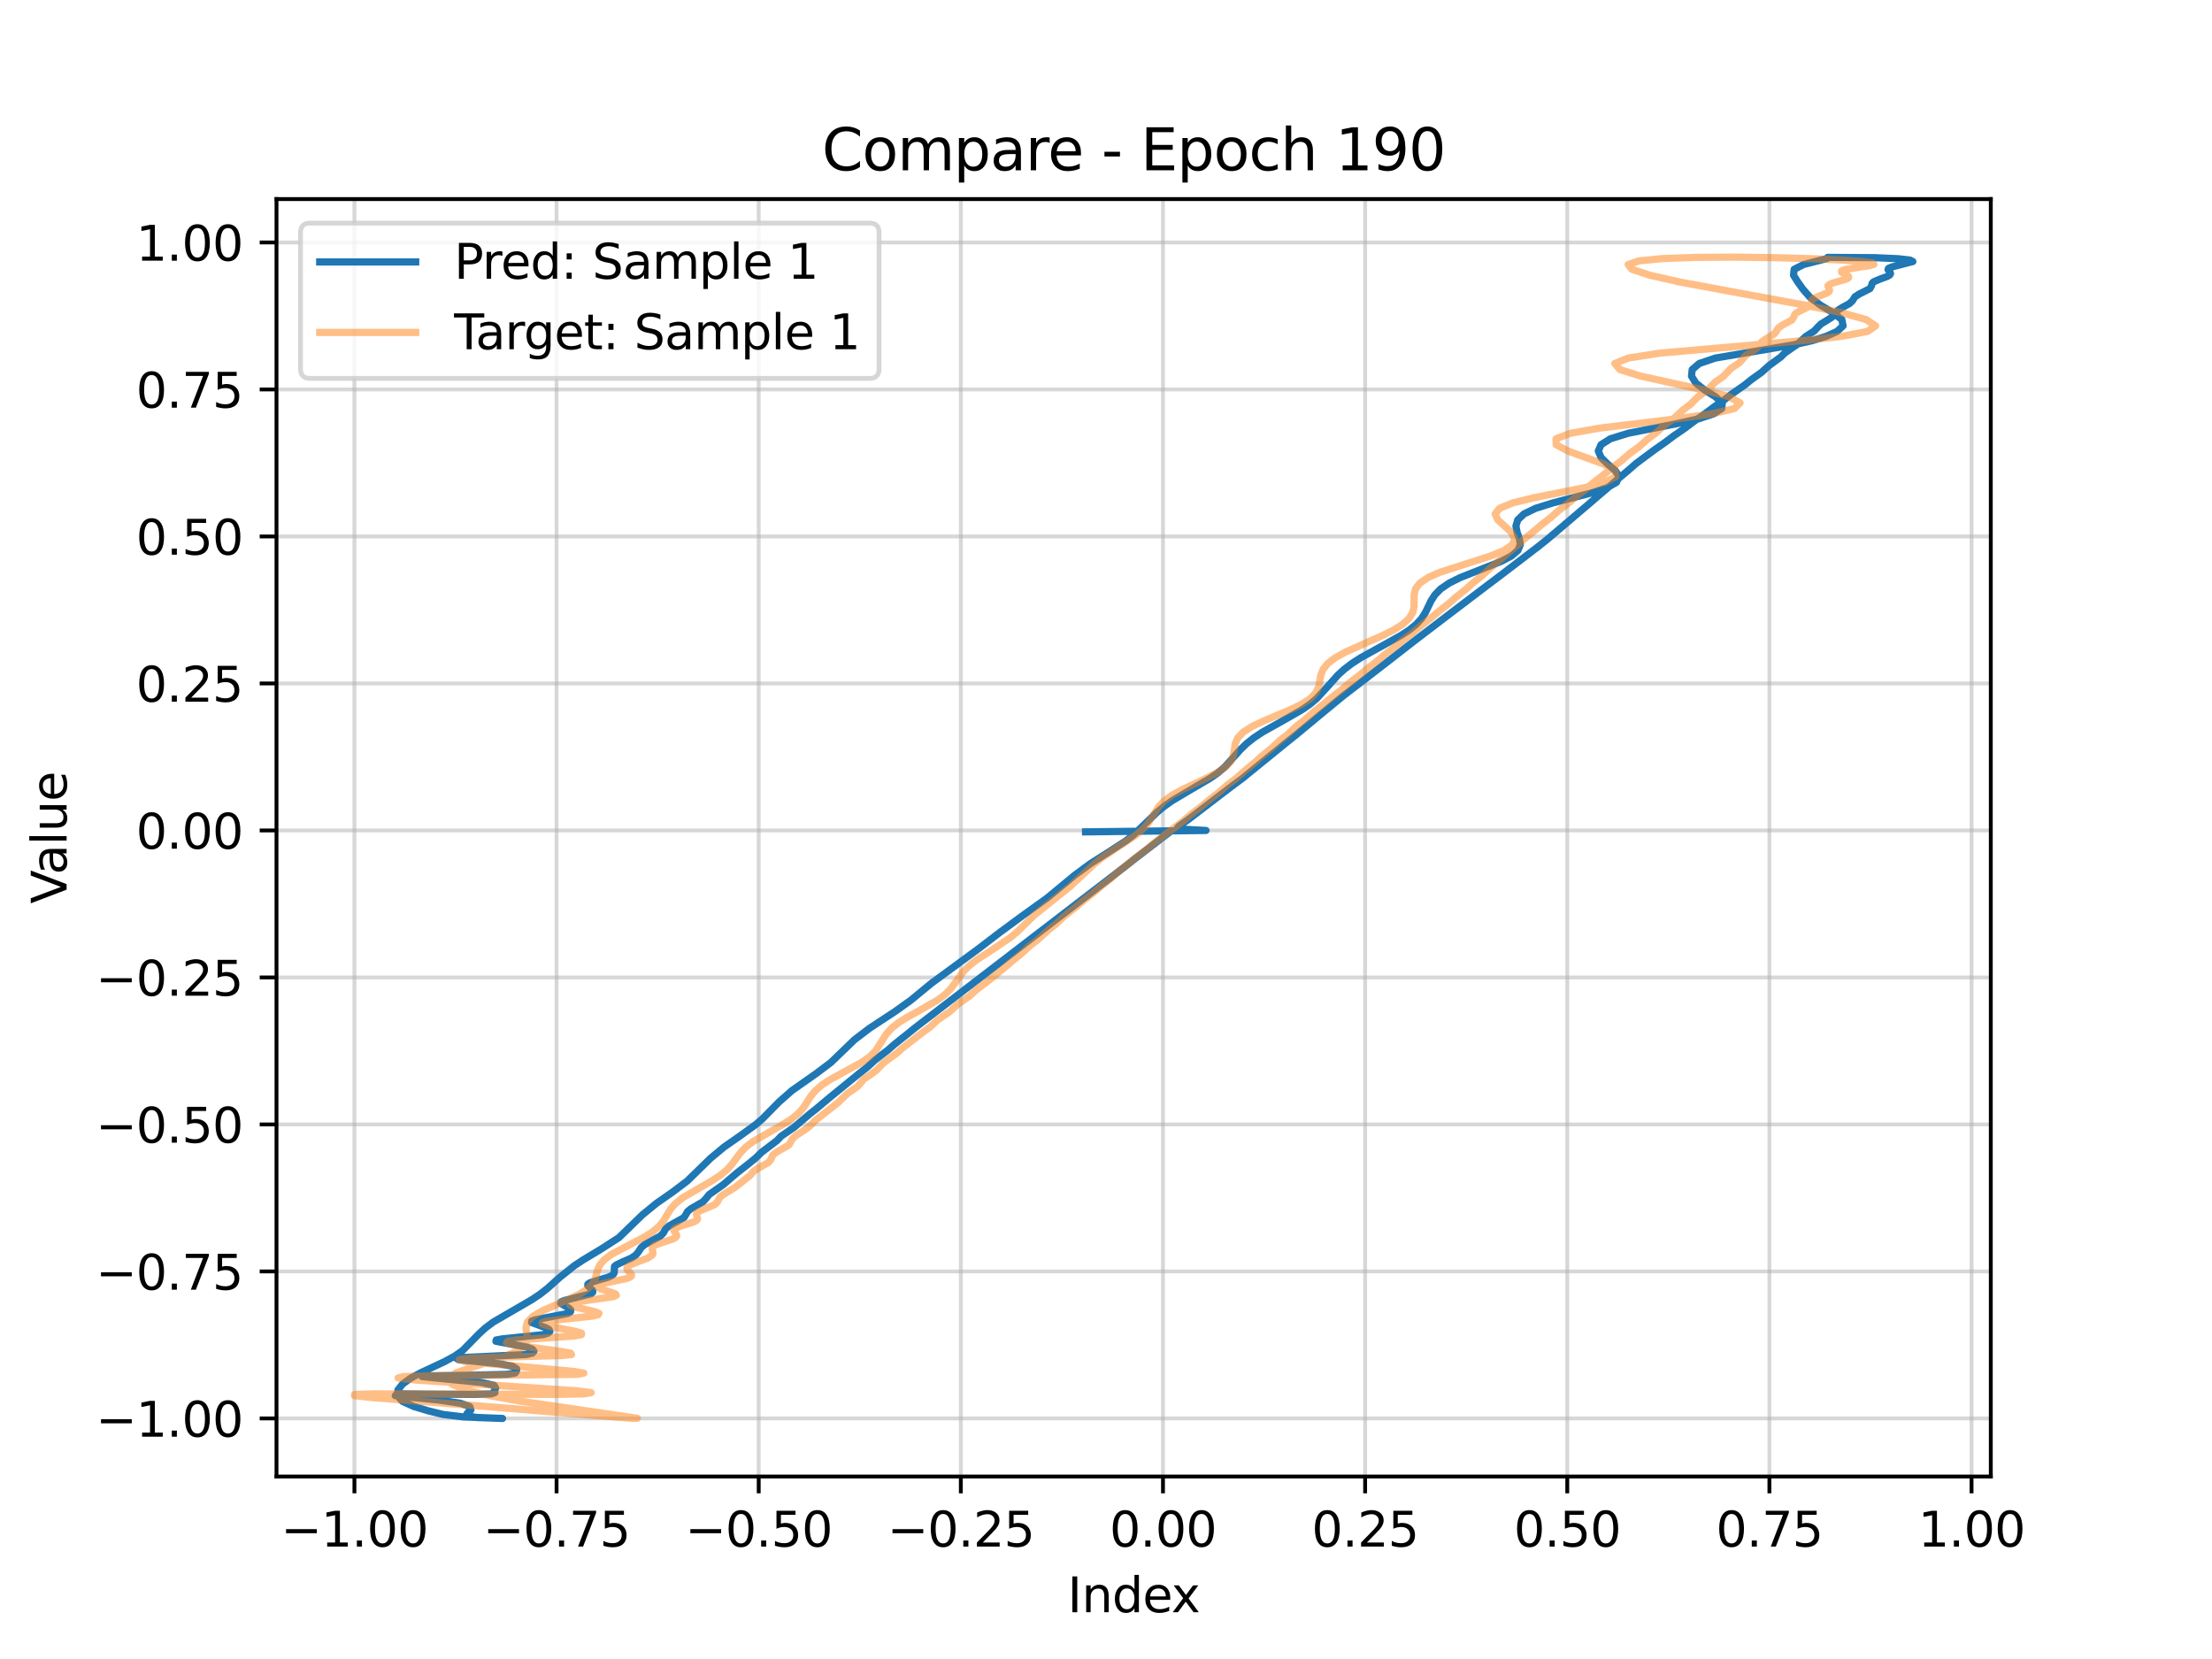<?xml version="1.0" encoding="utf-8" standalone="no"?>
<!DOCTYPE svg PUBLIC "-//W3C//DTD SVG 1.1//EN"
  "http://www.w3.org/Graphics/SVG/1.1/DTD/svg11.dtd">
<svg xmlns:xlink="http://www.w3.org/1999/xlink" width="460.8pt" height="345.6pt" viewBox="0 0 460.8 345.6" xmlns="http://www.w3.org/2000/svg" version="1.1">
 <defs>
  <style type="text/css">*{stroke-linejoin: round; stroke-linecap: butt}</style>
 </defs>
 <g id="figure_1">
  <g id="patch_1">
   <path d="M 0 345.6 
L 460.8 345.6 
L 460.8 0 
L 0 0 
z
" style="fill: #ffffff"/>
  </g>
  <g id="axes_1">
   <g id="patch_2">
    <path d="M 57.6 307.584 
L 414.72 307.584 
L 414.72 41.472 
L 57.6 41.472 
z
" style="fill: #ffffff"/>
   </g>
   <g id="matplotlib.axis_1">
    <g id="xtick_1">
     <g id="line2d_1">
      <path d="M 73.833 307.584 
L 73.833 41.472 
" clip-path="url(#p2081d351f9)" style="fill: none; stroke: #b0b0b0; stroke-opacity: 0.5; stroke-width: 0.8; stroke-linecap: square"/>
     </g>
     <g id="line2d_2">
      <defs>
       <path id="m9931458fff" d="M 0 0 
L 0 3.5 
" style="stroke: #000000; stroke-width: 0.8"/>
      </defs>
      <g>
       <use xlink:href="#m9931458fff" x="73.833" y="307.584" style="stroke: #000000; stroke-width: 0.8"/>
      </g>
     </g>
     <g id="text_1">
      <!-- −1.00 -->
      <g transform="translate(58.51 322.182) scale(0.1 -0.1)">
       <defs>
        <path id="DejaVuSans-2212" d="M 678 2272 
L 4684 2272 
L 4684 1741 
L 678 1741 
L 678 2272 
z
" transform="scale(0.016)"/>
        <path id="DejaVuSans-31" d="M 794 531 
L 1825 531 
L 1825 4091 
L 703 3866 
L 703 4441 
L 1819 4666 
L 2450 4666 
L 2450 531 
L 3481 531 
L 3481 0 
L 794 0 
L 794 531 
z
" transform="scale(0.016)"/>
        <path id="DejaVuSans-2e" d="M 684 794 
L 1344 794 
L 1344 0 
L 684 0 
L 684 794 
z
" transform="scale(0.016)"/>
        <path id="DejaVuSans-30" d="M 2034 4250 
Q 1547 4250 1301 3770 
Q 1056 3291 1056 2328 
Q 1056 1369 1301 889 
Q 1547 409 2034 409 
Q 2525 409 2770 889 
Q 3016 1369 3016 2328 
Q 3016 3291 2770 3770 
Q 2525 4250 2034 4250 
z
M 2034 4750 
Q 2819 4750 3233 4129 
Q 3647 3509 3647 2328 
Q 3647 1150 3233 529 
Q 2819 -91 2034 -91 
Q 1250 -91 836 529 
Q 422 1150 422 2328 
Q 422 3509 836 4129 
Q 1250 4750 2034 4750 
z
" transform="scale(0.016)"/>
       </defs>
       <use xlink:href="#DejaVuSans-2212"/>
       <use xlink:href="#DejaVuSans-31" transform="translate(83.789 0)"/>
       <use xlink:href="#DejaVuSans-2e" transform="translate(147.412 0)"/>
       <use xlink:href="#DejaVuSans-30" transform="translate(179.199 0)"/>
       <use xlink:href="#DejaVuSans-30" transform="translate(242.822 0)"/>
      </g>
     </g>
    </g>
    <g id="xtick_2">
     <g id="line2d_3">
      <path d="M 115.942 307.584 
L 115.942 41.472 
" clip-path="url(#p2081d351f9)" style="fill: none; stroke: #b0b0b0; stroke-opacity: 0.5; stroke-width: 0.8; stroke-linecap: square"/>
     </g>
     <g id="line2d_4">
      <g>
       <use xlink:href="#m9931458fff" x="115.942" y="307.584" style="stroke: #000000; stroke-width: 0.8"/>
      </g>
     </g>
     <g id="text_2">
      <!-- −0.75 -->
      <g transform="translate(100.62 322.182) scale(0.1 -0.1)">
       <defs>
        <path id="DejaVuSans-37" d="M 525 4666 
L 3525 4666 
L 3525 4397 
L 1831 0 
L 1172 0 
L 2766 4134 
L 525 4134 
L 525 4666 
z
" transform="scale(0.016)"/>
        <path id="DejaVuSans-35" d="M 691 4666 
L 3169 4666 
L 3169 4134 
L 1269 4134 
L 1269 2991 
Q 1406 3038 1543 3061 
Q 1681 3084 1819 3084 
Q 2600 3084 3056 2656 
Q 3513 2228 3513 1497 
Q 3513 744 3044 326 
Q 2575 -91 1722 -91 
Q 1428 -91 1123 -41 
Q 819 9 494 109 
L 494 744 
Q 775 591 1075 516 
Q 1375 441 1709 441 
Q 2250 441 2565 725 
Q 2881 1009 2881 1497 
Q 2881 1984 2565 2268 
Q 2250 2553 1709 2553 
Q 1456 2553 1204 2497 
Q 953 2441 691 2322 
L 691 4666 
z
" transform="scale(0.016)"/>
       </defs>
       <use xlink:href="#DejaVuSans-2212"/>
       <use xlink:href="#DejaVuSans-30" transform="translate(83.789 0)"/>
       <use xlink:href="#DejaVuSans-2e" transform="translate(147.412 0)"/>
       <use xlink:href="#DejaVuSans-37" transform="translate(179.199 0)"/>
       <use xlink:href="#DejaVuSans-35" transform="translate(242.822 0)"/>
      </g>
     </g>
    </g>
    <g id="xtick_3">
     <g id="line2d_5">
      <path d="M 158.052 307.584 
L 158.052 41.472 
" clip-path="url(#p2081d351f9)" style="fill: none; stroke: #b0b0b0; stroke-opacity: 0.5; stroke-width: 0.8; stroke-linecap: square"/>
     </g>
     <g id="line2d_6">
      <g>
       <use xlink:href="#m9931458fff" x="158.052" y="307.584" style="stroke: #000000; stroke-width: 0.8"/>
      </g>
     </g>
     <g id="text_3">
      <!-- −0.50 -->
      <g transform="translate(142.729 322.182) scale(0.1 -0.1)">
       <use xlink:href="#DejaVuSans-2212"/>
       <use xlink:href="#DejaVuSans-30" transform="translate(83.789 0)"/>
       <use xlink:href="#DejaVuSans-2e" transform="translate(147.412 0)"/>
       <use xlink:href="#DejaVuSans-35" transform="translate(179.199 0)"/>
       <use xlink:href="#DejaVuSans-30" transform="translate(242.822 0)"/>
      </g>
     </g>
    </g>
    <g id="xtick_4">
     <g id="line2d_7">
      <path d="M 200.161 307.584 
L 200.161 41.472 
" clip-path="url(#p2081d351f9)" style="fill: none; stroke: #b0b0b0; stroke-opacity: 0.5; stroke-width: 0.8; stroke-linecap: square"/>
     </g>
     <g id="line2d_8">
      <g>
       <use xlink:href="#m9931458fff" x="200.161" y="307.584" style="stroke: #000000; stroke-width: 0.8"/>
      </g>
     </g>
     <g id="text_4">
      <!-- −0.25 -->
      <g transform="translate(184.839 322.182) scale(0.1 -0.1)">
       <defs>
        <path id="DejaVuSans-32" d="M 1228 531 
L 3431 531 
L 3431 0 
L 469 0 
L 469 531 
Q 828 903 1448 1529 
Q 2069 2156 2228 2338 
Q 2531 2678 2651 2914 
Q 2772 3150 2772 3378 
Q 2772 3750 2511 3984 
Q 2250 4219 1831 4219 
Q 1534 4219 1204 4116 
Q 875 4013 500 3803 
L 500 4441 
Q 881 4594 1212 4672 
Q 1544 4750 1819 4750 
Q 2544 4750 2975 4387 
Q 3406 4025 3406 3419 
Q 3406 3131 3298 2873 
Q 3191 2616 2906 2266 
Q 2828 2175 2409 1742 
Q 1991 1309 1228 531 
z
" transform="scale(0.016)"/>
       </defs>
       <use xlink:href="#DejaVuSans-2212"/>
       <use xlink:href="#DejaVuSans-30" transform="translate(83.789 0)"/>
       <use xlink:href="#DejaVuSans-2e" transform="translate(147.412 0)"/>
       <use xlink:href="#DejaVuSans-32" transform="translate(179.199 0)"/>
       <use xlink:href="#DejaVuSans-35" transform="translate(242.822 0)"/>
      </g>
     </g>
    </g>
    <g id="xtick_5">
     <g id="line2d_9">
      <path d="M 242.271 307.584 
L 242.271 41.472 
" clip-path="url(#p2081d351f9)" style="fill: none; stroke: #b0b0b0; stroke-opacity: 0.5; stroke-width: 0.8; stroke-linecap: square"/>
     </g>
     <g id="line2d_10">
      <g>
       <use xlink:href="#m9931458fff" x="242.271" y="307.584" style="stroke: #000000; stroke-width: 0.8"/>
      </g>
     </g>
     <g id="text_5">
      <!-- 0.00 -->
      <g transform="translate(231.138 322.182) scale(0.1 -0.1)">
       <use xlink:href="#DejaVuSans-30"/>
       <use xlink:href="#DejaVuSans-2e" transform="translate(63.623 0)"/>
       <use xlink:href="#DejaVuSans-30" transform="translate(95.41 0)"/>
       <use xlink:href="#DejaVuSans-30" transform="translate(159.033 0)"/>
      </g>
     </g>
    </g>
    <g id="xtick_6">
     <g id="line2d_11">
      <path d="M 284.381 307.584 
L 284.381 41.472 
" clip-path="url(#p2081d351f9)" style="fill: none; stroke: #b0b0b0; stroke-opacity: 0.5; stroke-width: 0.8; stroke-linecap: square"/>
     </g>
     <g id="line2d_12">
      <g>
       <use xlink:href="#m9931458fff" x="284.381" y="307.584" style="stroke: #000000; stroke-width: 0.8"/>
      </g>
     </g>
     <g id="text_6">
      <!-- 0.25 -->
      <g transform="translate(273.248 322.182) scale(0.1 -0.1)">
       <use xlink:href="#DejaVuSans-30"/>
       <use xlink:href="#DejaVuSans-2e" transform="translate(63.623 0)"/>
       <use xlink:href="#DejaVuSans-32" transform="translate(95.41 0)"/>
       <use xlink:href="#DejaVuSans-35" transform="translate(159.033 0)"/>
      </g>
     </g>
    </g>
    <g id="xtick_7">
     <g id="line2d_13">
      <path d="M 326.49 307.584 
L 326.49 41.472 
" clip-path="url(#p2081d351f9)" style="fill: none; stroke: #b0b0b0; stroke-opacity: 0.5; stroke-width: 0.8; stroke-linecap: square"/>
     </g>
     <g id="line2d_14">
      <g>
       <use xlink:href="#m9931458fff" x="326.49" y="307.584" style="stroke: #000000; stroke-width: 0.8"/>
      </g>
     </g>
     <g id="text_7">
      <!-- 0.50 -->
      <g transform="translate(315.357 322.182) scale(0.1 -0.1)">
       <use xlink:href="#DejaVuSans-30"/>
       <use xlink:href="#DejaVuSans-2e" transform="translate(63.623 0)"/>
       <use xlink:href="#DejaVuSans-35" transform="translate(95.41 0)"/>
       <use xlink:href="#DejaVuSans-30" transform="translate(159.033 0)"/>
      </g>
     </g>
    </g>
    <g id="xtick_8">
     <g id="line2d_15">
      <path d="M 368.6 307.584 
L 368.6 41.472 
" clip-path="url(#p2081d351f9)" style="fill: none; stroke: #b0b0b0; stroke-opacity: 0.5; stroke-width: 0.8; stroke-linecap: square"/>
     </g>
     <g id="line2d_16">
      <g>
       <use xlink:href="#m9931458fff" x="368.6" y="307.584" style="stroke: #000000; stroke-width: 0.8"/>
      </g>
     </g>
     <g id="text_8">
      <!-- 0.75 -->
      <g transform="translate(357.467 322.182) scale(0.1 -0.1)">
       <use xlink:href="#DejaVuSans-30"/>
       <use xlink:href="#DejaVuSans-2e" transform="translate(63.623 0)"/>
       <use xlink:href="#DejaVuSans-37" transform="translate(95.41 0)"/>
       <use xlink:href="#DejaVuSans-35" transform="translate(159.033 0)"/>
      </g>
     </g>
    </g>
    <g id="xtick_9">
     <g id="line2d_17">
      <path d="M 410.709 307.584 
L 410.709 41.472 
" clip-path="url(#p2081d351f9)" style="fill: none; stroke: #b0b0b0; stroke-opacity: 0.5; stroke-width: 0.8; stroke-linecap: square"/>
     </g>
     <g id="line2d_18">
      <g>
       <use xlink:href="#m9931458fff" x="410.709" y="307.584" style="stroke: #000000; stroke-width: 0.8"/>
      </g>
     </g>
     <g id="text_9">
      <!-- 1.00 -->
      <g transform="translate(399.577 322.182) scale(0.1 -0.1)">
       <use xlink:href="#DejaVuSans-31"/>
       <use xlink:href="#DejaVuSans-2e" transform="translate(63.623 0)"/>
       <use xlink:href="#DejaVuSans-30" transform="translate(95.41 0)"/>
       <use xlink:href="#DejaVuSans-30" transform="translate(159.033 0)"/>
      </g>
     </g>
    </g>
    <g id="text_10">
     <!-- Index -->
     <g transform="translate(222.394 335.861) scale(0.1 -0.1)">
      <defs>
       <path id="DejaVuSans-49" d="M 628 4666 
L 1259 4666 
L 1259 0 
L 628 0 
L 628 4666 
z
" transform="scale(0.016)"/>
       <path id="DejaVuSans-6e" d="M 3513 2113 
L 3513 0 
L 2938 0 
L 2938 2094 
Q 2938 2591 2744 2837 
Q 2550 3084 2163 3084 
Q 1697 3084 1428 2787 
Q 1159 2491 1159 1978 
L 1159 0 
L 581 0 
L 581 3500 
L 1159 3500 
L 1159 2956 
Q 1366 3272 1645 3428 
Q 1925 3584 2291 3584 
Q 2894 3584 3203 3211 
Q 3513 2838 3513 2113 
z
" transform="scale(0.016)"/>
       <path id="DejaVuSans-64" d="M 2906 2969 
L 2906 4863 
L 3481 4863 
L 3481 0 
L 2906 0 
L 2906 525 
Q 2725 213 2448 61 
Q 2172 -91 1784 -91 
Q 1150 -91 751 415 
Q 353 922 353 1747 
Q 353 2572 751 3078 
Q 1150 3584 1784 3584 
Q 2172 3584 2448 3432 
Q 2725 3281 2906 2969 
z
M 947 1747 
Q 947 1113 1208 752 
Q 1469 391 1925 391 
Q 2381 391 2643 752 
Q 2906 1113 2906 1747 
Q 2906 2381 2643 2742 
Q 2381 3103 1925 3103 
Q 1469 3103 1208 2742 
Q 947 2381 947 1747 
z
" transform="scale(0.016)"/>
       <path id="DejaVuSans-65" d="M 3597 1894 
L 3597 1613 
L 953 1613 
Q 991 1019 1311 708 
Q 1631 397 2203 397 
Q 2534 397 2845 478 
Q 3156 559 3463 722 
L 3463 178 
Q 3153 47 2828 -22 
Q 2503 -91 2169 -91 
Q 1331 -91 842 396 
Q 353 884 353 1716 
Q 353 2575 817 3079 
Q 1281 3584 2069 3584 
Q 2775 3584 3186 3129 
Q 3597 2675 3597 1894 
z
M 3022 2063 
Q 3016 2534 2758 2815 
Q 2500 3097 2075 3097 
Q 1594 3097 1305 2825 
Q 1016 2553 972 2059 
L 3022 2063 
z
" transform="scale(0.016)"/>
       <path id="DejaVuSans-78" d="M 3513 3500 
L 2247 1797 
L 3578 0 
L 2900 0 
L 1881 1375 
L 863 0 
L 184 0 
L 1544 1831 
L 300 3500 
L 978 3500 
L 1906 2253 
L 2834 3500 
L 3513 3500 
z
" transform="scale(0.016)"/>
      </defs>
      <use xlink:href="#DejaVuSans-49"/>
      <use xlink:href="#DejaVuSans-6e" transform="translate(29.492 0)"/>
      <use xlink:href="#DejaVuSans-64" transform="translate(92.871 0)"/>
      <use xlink:href="#DejaVuSans-65" transform="translate(156.348 0)"/>
      <use xlink:href="#DejaVuSans-78" transform="translate(216.121 0)"/>
     </g>
    </g>
   </g>
   <g id="matplotlib.axis_2">
    <g id="ytick_1">
     <g id="line2d_19">
      <path d="M 57.6 295.488 
L 414.72 295.488 
" clip-path="url(#p2081d351f9)" style="fill: none; stroke: #b0b0b0; stroke-opacity: 0.5; stroke-width: 0.8; stroke-linecap: square"/>
     </g>
     <g id="line2d_20">
      <defs>
       <path id="m3032e9c668" d="M 0 0 
L -3.5 0 
" style="stroke: #000000; stroke-width: 0.8"/>
      </defs>
      <g>
       <use xlink:href="#m3032e9c668" x="57.6" y="295.488" style="stroke: #000000; stroke-width: 0.8"/>
      </g>
     </g>
     <g id="text_11">
      <!-- −1.00 -->
      <g transform="translate(19.955 299.287) scale(0.1 -0.1)">
       <use xlink:href="#DejaVuSans-2212"/>
       <use xlink:href="#DejaVuSans-31" transform="translate(83.789 0)"/>
       <use xlink:href="#DejaVuSans-2e" transform="translate(147.412 0)"/>
       <use xlink:href="#DejaVuSans-30" transform="translate(179.199 0)"/>
       <use xlink:href="#DejaVuSans-30" transform="translate(242.822 0)"/>
      </g>
     </g>
    </g>
    <g id="ytick_2">
     <g id="line2d_21">
      <path d="M 57.6 264.865 
L 414.72 264.865 
" clip-path="url(#p2081d351f9)" style="fill: none; stroke: #b0b0b0; stroke-opacity: 0.5; stroke-width: 0.8; stroke-linecap: square"/>
     </g>
     <g id="line2d_22">
      <g>
       <use xlink:href="#m3032e9c668" x="57.6" y="264.865" style="stroke: #000000; stroke-width: 0.8"/>
      </g>
     </g>
     <g id="text_12">
      <!-- −0.75 -->
      <g transform="translate(19.955 268.665) scale(0.1 -0.1)">
       <use xlink:href="#DejaVuSans-2212"/>
       <use xlink:href="#DejaVuSans-30" transform="translate(83.789 0)"/>
       <use xlink:href="#DejaVuSans-2e" transform="translate(147.412 0)"/>
       <use xlink:href="#DejaVuSans-37" transform="translate(179.199 0)"/>
       <use xlink:href="#DejaVuSans-35" transform="translate(242.822 0)"/>
      </g>
     </g>
    </g>
    <g id="ytick_3">
     <g id="line2d_23">
      <path d="M 57.6 234.243 
L 414.72 234.243 
" clip-path="url(#p2081d351f9)" style="fill: none; stroke: #b0b0b0; stroke-opacity: 0.5; stroke-width: 0.8; stroke-linecap: square"/>
     </g>
     <g id="line2d_24">
      <g>
       <use xlink:href="#m3032e9c668" x="57.6" y="234.243" style="stroke: #000000; stroke-width: 0.8"/>
      </g>
     </g>
     <g id="text_13">
      <!-- −0.50 -->
      <g transform="translate(19.955 238.042) scale(0.1 -0.1)">
       <use xlink:href="#DejaVuSans-2212"/>
       <use xlink:href="#DejaVuSans-30" transform="translate(83.789 0)"/>
       <use xlink:href="#DejaVuSans-2e" transform="translate(147.412 0)"/>
       <use xlink:href="#DejaVuSans-35" transform="translate(179.199 0)"/>
       <use xlink:href="#DejaVuSans-30" transform="translate(242.822 0)"/>
      </g>
     </g>
    </g>
    <g id="ytick_4">
     <g id="line2d_25">
      <path d="M 57.6 203.62 
L 414.72 203.62 
" clip-path="url(#p2081d351f9)" style="fill: none; stroke: #b0b0b0; stroke-opacity: 0.5; stroke-width: 0.8; stroke-linecap: square"/>
     </g>
     <g id="line2d_26">
      <g>
       <use xlink:href="#m3032e9c668" x="57.6" y="203.62" style="stroke: #000000; stroke-width: 0.8"/>
      </g>
     </g>
     <g id="text_14">
      <!-- −0.25 -->
      <g transform="translate(19.955 207.419) scale(0.1 -0.1)">
       <use xlink:href="#DejaVuSans-2212"/>
       <use xlink:href="#DejaVuSans-30" transform="translate(83.789 0)"/>
       <use xlink:href="#DejaVuSans-2e" transform="translate(147.412 0)"/>
       <use xlink:href="#DejaVuSans-32" transform="translate(179.199 0)"/>
       <use xlink:href="#DejaVuSans-35" transform="translate(242.822 0)"/>
      </g>
     </g>
    </g>
    <g id="ytick_5">
     <g id="line2d_27">
      <path d="M 57.6 172.997 
L 414.72 172.997 
" clip-path="url(#p2081d351f9)" style="fill: none; stroke: #b0b0b0; stroke-opacity: 0.5; stroke-width: 0.8; stroke-linecap: square"/>
     </g>
     <g id="line2d_28">
      <g>
       <use xlink:href="#m3032e9c668" x="57.6" y="172.997" style="stroke: #000000; stroke-width: 0.8"/>
      </g>
     </g>
     <g id="text_15">
      <!-- 0.00 -->
      <g transform="translate(28.334 176.797) scale(0.1 -0.1)">
       <use xlink:href="#DejaVuSans-30"/>
       <use xlink:href="#DejaVuSans-2e" transform="translate(63.623 0)"/>
       <use xlink:href="#DejaVuSans-30" transform="translate(95.41 0)"/>
       <use xlink:href="#DejaVuSans-30" transform="translate(159.033 0)"/>
      </g>
     </g>
    </g>
    <g id="ytick_6">
     <g id="line2d_29">
      <path d="M 57.6 142.375 
L 414.72 142.375 
" clip-path="url(#p2081d351f9)" style="fill: none; stroke: #b0b0b0; stroke-opacity: 0.5; stroke-width: 0.8; stroke-linecap: square"/>
     </g>
     <g id="line2d_30">
      <g>
       <use xlink:href="#m3032e9c668" x="57.6" y="142.375" style="stroke: #000000; stroke-width: 0.8"/>
      </g>
     </g>
     <g id="text_16">
      <!-- 0.25 -->
      <g transform="translate(28.334 146.174) scale(0.1 -0.1)">
       <use xlink:href="#DejaVuSans-30"/>
       <use xlink:href="#DejaVuSans-2e" transform="translate(63.623 0)"/>
       <use xlink:href="#DejaVuSans-32" transform="translate(95.41 0)"/>
       <use xlink:href="#DejaVuSans-35" transform="translate(159.033 0)"/>
      </g>
     </g>
    </g>
    <g id="ytick_7">
     <g id="line2d_31">
      <path d="M 57.6 111.752 
L 414.72 111.752 
" clip-path="url(#p2081d351f9)" style="fill: none; stroke: #b0b0b0; stroke-opacity: 0.5; stroke-width: 0.8; stroke-linecap: square"/>
     </g>
     <g id="line2d_32">
      <g>
       <use xlink:href="#m3032e9c668" x="57.6" y="111.752" style="stroke: #000000; stroke-width: 0.8"/>
      </g>
     </g>
     <g id="text_17">
      <!-- 0.50 -->
      <g transform="translate(28.334 115.551) scale(0.1 -0.1)">
       <use xlink:href="#DejaVuSans-30"/>
       <use xlink:href="#DejaVuSans-2e" transform="translate(63.623 0)"/>
       <use xlink:href="#DejaVuSans-35" transform="translate(95.41 0)"/>
       <use xlink:href="#DejaVuSans-30" transform="translate(159.033 0)"/>
      </g>
     </g>
    </g>
    <g id="ytick_8">
     <g id="line2d_33">
      <path d="M 57.6 81.129 
L 414.72 81.129 
" clip-path="url(#p2081d351f9)" style="fill: none; stroke: #b0b0b0; stroke-opacity: 0.5; stroke-width: 0.8; stroke-linecap: square"/>
     </g>
     <g id="line2d_34">
      <g>
       <use xlink:href="#m3032e9c668" x="57.6" y="81.129" style="stroke: #000000; stroke-width: 0.8"/>
      </g>
     </g>
     <g id="text_18">
      <!-- 0.75 -->
      <g transform="translate(28.334 84.928) scale(0.1 -0.1)">
       <use xlink:href="#DejaVuSans-30"/>
       <use xlink:href="#DejaVuSans-2e" transform="translate(63.623 0)"/>
       <use xlink:href="#DejaVuSans-37" transform="translate(95.41 0)"/>
       <use xlink:href="#DejaVuSans-35" transform="translate(159.033 0)"/>
      </g>
     </g>
    </g>
    <g id="ytick_9">
     <g id="line2d_35">
      <path d="M 57.6 50.507 
L 414.72 50.507 
" clip-path="url(#p2081d351f9)" style="fill: none; stroke: #b0b0b0; stroke-opacity: 0.5; stroke-width: 0.8; stroke-linecap: square"/>
     </g>
     <g id="line2d_36">
      <g>
       <use xlink:href="#m3032e9c668" x="57.6" y="50.507" style="stroke: #000000; stroke-width: 0.8"/>
      </g>
     </g>
     <g id="text_19">
      <!-- 1.00 -->
      <g transform="translate(28.334 54.306) scale(0.1 -0.1)">
       <use xlink:href="#DejaVuSans-31"/>
       <use xlink:href="#DejaVuSans-2e" transform="translate(63.623 0)"/>
       <use xlink:href="#DejaVuSans-30" transform="translate(95.41 0)"/>
       <use xlink:href="#DejaVuSans-30" transform="translate(159.033 0)"/>
      </g>
     </g>
    </g>
    <g id="text_20">
     <!-- Value -->
     <g transform="translate(13.875 188.259) rotate(-90) scale(0.1 -0.1)">
      <defs>
       <path id="DejaVuSans-56" d="M 1831 0 
L 50 4666 
L 709 4666 
L 2188 738 
L 3669 4666 
L 4325 4666 
L 2547 0 
L 1831 0 
z
" transform="scale(0.016)"/>
       <path id="DejaVuSans-61" d="M 2194 1759 
Q 1497 1759 1228 1600 
Q 959 1441 959 1056 
Q 959 750 1161 570 
Q 1363 391 1709 391 
Q 2188 391 2477 730 
Q 2766 1069 2766 1631 
L 2766 1759 
L 2194 1759 
z
M 3341 1997 
L 3341 0 
L 2766 0 
L 2766 531 
Q 2569 213 2275 61 
Q 1981 -91 1556 -91 
Q 1019 -91 701 211 
Q 384 513 384 1019 
Q 384 1609 779 1909 
Q 1175 2209 1959 2209 
L 2766 2209 
L 2766 2266 
Q 2766 2663 2505 2880 
Q 2244 3097 1772 3097 
Q 1472 3097 1187 3025 
Q 903 2953 641 2809 
L 641 3341 
Q 956 3463 1253 3523 
Q 1550 3584 1831 3584 
Q 2591 3584 2966 3190 
Q 3341 2797 3341 1997 
z
" transform="scale(0.016)"/>
       <path id="DejaVuSans-6c" d="M 603 4863 
L 1178 4863 
L 1178 0 
L 603 0 
L 603 4863 
z
" transform="scale(0.016)"/>
       <path id="DejaVuSans-75" d="M 544 1381 
L 544 3500 
L 1119 3500 
L 1119 1403 
Q 1119 906 1312 657 
Q 1506 409 1894 409 
Q 2359 409 2629 706 
Q 2900 1003 2900 1516 
L 2900 3500 
L 3475 3500 
L 3475 0 
L 2900 0 
L 2900 538 
Q 2691 219 2414 64 
Q 2138 -91 1772 -91 
Q 1169 -91 856 284 
Q 544 659 544 1381 
z
M 1991 3584 
L 1991 3584 
z
" transform="scale(0.016)"/>
      </defs>
      <use xlink:href="#DejaVuSans-56"/>
      <use xlink:href="#DejaVuSans-61" transform="translate(60.658 0)"/>
      <use xlink:href="#DejaVuSans-6c" transform="translate(121.938 0)"/>
      <use xlink:href="#DejaVuSans-75" transform="translate(149.721 0)"/>
      <use xlink:href="#DejaVuSans-65" transform="translate(213.1 0)"/>
     </g>
    </g>
   </g>
   <g id="line2d_37">
    <path d="M 226.137 173.293 
L 251.231 173 
L 245.713 172.706 
L 245.322 172.413 
L 245.582 172.121 
L 247.629 170.656 
L 254.153 165.661 
L 256.475 163.888 
L 258.863 162.114 
L 260.686 160.627 
L 265.443 156.757 
L 268.006 154.669 
L 270.237 152.883 
L 275.608 148.425 
L 279.925 144.877 
L 286.046 140.178 
L 289.06 137.846 
L 294.285 133.779 
L 296.554 132.043 
L 301.114 128.566 
L 308.384 123.037 
L 313.035 119.524 
L 320.333 113.947 
L 322.182 112.477 
L 327.005 108.384 
L 329.053 106.634 
L 330.765 105.184 
L 332.453 103.732 
L 334.147 102.288 
L 335.843 100.843 
L 337.498 99.406 
L 339.211 97.967 
L 340.853 96.535 
L 344.699 93.674 
L 346.75 92.243 
L 348.65 90.814 
L 350.746 89.381 
L 353.048 87.664 
L 354.745 86.514 
L 357.035 84.792 
L 359.126 83.35 
L 360.585 82.198 
L 363.493 80.177 
L 364.91 79.026 
L 366.942 77.58 
L 368.549 76.137 
L 370.928 74.403 
L 371.805 73.538 
L 373.041 72.681 
L 374.294 71.814 
L 376.178 70.092 
L 377.945 68.945 
L 378.745 68.079 
L 379.32 67.511 
L 380.705 66.662 
L 381.603 66.087 
L 382.16 65.51 
L 382.833 64.657 
L 383.701 64.098 
L 385.272 63.245 
L 385.884 62.667 
L 386.426 61.816 
L 387.305 61.262 
L 389.545 60.125 
L 389.859 59.547 
L 390.019 58.985 
L 390.3 58.712 
L 391.577 58.165 
L 393.13 57.599 
L 393.639 57.306 
L 393.831 57.011 
L 393.743 56.718 
L 393.306 56.159 
L 393.426 55.894 
L 394.039 55.632 
L 398.487 54.484 
L 397.884 54.175 
L 395.433 53.894 
L 390.484 53.676 
L 380.731 53.618 
L 380.549 53.87 
L 375.735 55.101 
L 373.762 56.097 
L 373.618 57.325 
L 374.508 58.745 
L 375.626 60.299 
L 377.054 61.924 
L 379.195 63.55 
L 381.813 65.116 
L 383.691 66.572 
L 383.947 67.883 
L 382.695 69.042 
L 380.454 70.059 
L 377.507 70.969 
L 373.69 71.821 
L 357.341 74.59 
L 353.985 75.725 
L 352.513 76.987 
L 352.374 78.354 
L 353.254 79.783 
L 355.063 81.22 
L 357.307 82.613 
L 358.785 83.92 
L 358.67 85.118 
L 356.973 86.212 
L 353.899 87.228 
L 349.563 88.209 
L 339.181 90.258 
L 335.492 91.4 
L 333.527 92.637 
L 332.954 93.955 
L 333.537 95.319 
L 334.912 96.687 
L 336.489 98.019 
L 337.287 99.282 
L 336.757 100.466 
L 334.834 101.578 
L 331.718 102.641 
L 323.522 104.76 
L 319.937 105.878 
L 317.481 107.057 
L 316.177 108.297 
L 315.796 109.579 
L 316.034 110.88 
L 316.503 112.172 
L 316.705 113.433 
L 316.221 114.65 
L 314.862 115.821 
L 312.692 116.956 
L 304.189 120.322 
L 301.865 121.483 
L 300.127 122.677 
L 298.929 123.898 
L 298.126 125.138 
L 296.928 127.623 
L 296.141 128.846 
L 295.043 130.049 
L 293.589 131.23 
L 291.809 132.394 
L 287.664 134.699 
L 283.455 137.028 
L 281.62 138.215 
L 280.039 139.419 
L 278.703 140.635 
L 276.517 143.082 
L 274.301 145.498 
L 272.9 146.684 
L 271.222 147.856 
L 267.163 150.178 
L 262.982 152.521 
L 261.187 153.713 
L 259.673 154.918 
L 258.42 156.133 
L 255.15 159.763 
L 253.769 160.951 
L 252.103 162.127 
L 248.117 164.462 
L 244.148 166.816 
L 242.465 168.009 
L 241.023 169.212 
L 236.027 174.024 
L 234.473 175.209 
L 230.847 177.563 
L 227.135 179.92 
L 223.911 182.298 
L 218.143 187.069 
L 213.193 190.624 
L 208.368 194.176 
L 203.727 197.722 
L 194.046 204.825 
L 189.734 208.373 
L 186.448 210.716 
L 181.102 214.233 
L 177.996 216.602 
L 173.088 221.333 
L 169.986 223.665 
L 164.993 227.173 
L 162.303 229.542 
L 158.798 233.093 
L 157.43 234.265 
L 154.213 236.596 
L 150.851 238.935 
L 148.01 241.299 
L 143.156 246.033 
L 140.05 248.372 
L 136.695 250.715 
L 133.814 253.08 
L 128.934 257.813 
L 125.312 260.15 
L 121.425 262.492 
L 119.642 263.673 
L 116.657 266.053 
L 114.011 268.423 
L 112.516 269.595 
L 110.772 270.758 
L 102.742 275.421 
L 101.145 276.613 
L 99.834 277.811 
L 96.345 281.365 
L 94.695 282.518 
L 92.592 283.66 
L 87.674 285.958 
L 85.49 287.137 
L 83.85 288.341 
L 82.893 289.558 
L 82.801 290.766 
L 83.83 291.925 
L 86.184 292.99 
L 89.265 293.914 
L 92.279 294.652 
L 96.559 295.17 
L 104.689 295.488 
L 99.396 295.3 
L 97.052 294.915 
L 97.357 294.374 
L 98.092 293.725 
L 97.865 293.024 
L 95.927 292.326 
L 91.606 291.685 
L 82.345 290.74 
L 82.582 290.483 
L 84.003 290.367 
L 88.475 290.421 
L 98.92 290.482 
L 102.31 290.369 
L 103.098 290.113 
L 102.96 289.711 
L 103.268 289.189 
L 102.939 288.598 
L 100.328 288.006 
L 87.964 286.773 
L 89.476 286.617 
L 96.285 286.518 
L 105.605 286.305 
L 107.298 286.039 
L 107.574 285.651 
L 107.642 285.166 
L 106.828 284.63 
L 103.987 284.099 
L 95.541 283.246 
L 95.093 282.97 
L 96.695 282.785 
L 109.651 282.177 
L 110.918 281.878 
L 111.229 281.5 
L 110.914 281.065 
L 109.702 280.608 
L 103.307 279.418 
L 103.376 279.138 
L 104.675 278.909 
L 113.159 278.03 
L 114.176 277.722 
L 114.556 277.369 
L 114.388 276.986 
L 113.682 276.589 
L 110.727 275.5 
L 110.76 275.204 
L 111.5 274.939 
L 118.322 273.609 
L 118.849 273.271 
L 118.91 272.912 
L 118.564 272.543 
L 116.789 271.503 
L 116.884 271.205 
L 117.527 270.928 
L 123.137 269.518 
L 123.488 269.183 
L 123.475 268.836 
L 122.446 267.819 
L 122.465 267.51 
L 122.898 267.218 
L 124.667 266.66 
L 126.631 266.085 
L 127.335 265.78 
L 127.772 265.461 
L 127.955 265.133 
L 128.001 263.842 
L 128.334 263.541 
L 129.511 262.958 
L 131.525 262.079 
L 132.433 261.463 
L 132.963 260.832 
L 133.572 259.897 
L 134.267 259.298 
L 135.297 258.715 
L 137.519 257.523 
L 138.15 256.902 
L 138.67 255.979 
L 139.36 255.39 
L 142.506 253.62 
L 142.878 253.005 
L 143.214 252.4 
L 143.915 251.813 
L 146.452 250.344 
L 147.012 249.736 
L 147.75 248.83 
L 149.02 247.942 
L 150.711 246.745 
L 153.549 244.316 
L 155.885 242.497 
L 157.378 241.268 
L 158.646 240.046 
L 161.861 237.601 
L 162.735 236.683 
L 164.067 235.779 
L 165.398 234.864 
L 168.618 232.11 
L 170.164 230.884 
L 172.716 228.736 
L 179.06 223.564 
L 180.62 222.352 
L 182.251 220.845 
L 184.963 218.749 
L 186.327 217.554 
L 188.945 215.469 
L 190.783 213.984 
L 232.199 182.183 
L 234.514 180.401 
L 236.394 178.917 
L 238.322 177.444 
L 240.222 175.971 
L 242.126 174.505 
L 243.687 173.33 
L 243.687 173.33 
" clip-path="url(#p2081d351f9)" style="fill: none; stroke: #1f77b4; stroke-width: 1.5; stroke-linecap: square"/>
   </g>
   <g id="line2d_38">
    <path d="M 243.438 173.293 
L 245.077 172.121 
L 246.597 170.95 
L 247.935 169.775 
L 250.62 167.721 
L 252.015 166.543 
L 253.912 165.072 
L 255.606 163.592 
L 257.551 162.114 
L 259.559 160.33 
L 261.394 158.845 
L 262.681 157.65 
L 264.886 155.864 
L 266.488 154.371 
L 268.364 152.883 
L 269.963 151.393 
L 272.205 149.613 
L 273.531 148.425 
L 276.141 146.354 
L 277.548 145.171 
L 279.466 143.7 
L 281.185 142.227 
L 283.432 140.471 
L 284.819 139.301 
L 287.075 137.554 
L 288.448 136.389 
L 291.056 134.36 
L 292.471 133.2 
L 294.357 131.754 
L 296.069 130.304 
L 298.287 128.566 
L 299.667 127.403 
L 301.879 125.661 
L 303.187 124.493 
L 305.387 122.744 
L 307.026 121.28 
L 308.847 119.818 
L 310.439 118.349 
L 312.57 116.589 
L 313.881 115.412 
L 316.02 113.653 
L 317.311 112.477 
L 319.82 110.429 
L 321.189 109.258 
L 323.062 107.801 
L 324.737 106.343 
L 326.989 104.603 
L 328.337 103.442 
L 330.622 101.711 
L 331.922 100.554 
L 334.53 98.543 
L 335.865 97.393 
L 337.797 95.963 
L 339.428 94.529 
L 341.384 93.103 
L 343.347 91.384 
L 344.911 90.243 
L 346.803 88.521 
L 348.439 87.378 
L 350.644 85.364 
L 352.175 84.217 
L 353.594 82.772 
L 355.581 81.336 
L 357.296 79.6 
L 358.958 78.451 
L 360.632 76.711 
L 362.365 75.562 
L 362.876 74.984 
L 363.579 74.113 
L 364.426 73.538 
L 365.832 72.681 
L 366.369 72.104 
L 366.962 71.235 
L 367.778 70.661 
L 369.669 69.522 
L 370.063 68.945 
L 370.411 68.366 
L 371.196 67.794 
L 373.279 66.662 
L 373.659 66.087 
L 373.881 65.51 
L 374.154 65.223 
L 375.196 64.657 
L 376.96 63.816 
L 377.238 63.532 
L 377.331 62.956 
L 377.356 62.667 
L 377.533 62.38 
L 377.939 62.096 
L 379.341 61.539 
L 380.714 60.984 
L 381.055 60.701 
L 381.113 60.415 
L 380.787 59.547 
L 381.083 59.264 
L 381.736 58.985 
L 384.566 58.165 
L 385.067 57.885 
L 385.092 57.599 
L 384.698 57.306 
L 383.642 56.718 
L 383.64 56.434 
L 384.324 56.159 
L 387.526 55.632 
L 389.301 55.366 
L 390.381 55.087 
L 390.108 54.792 
L 387.97 54.484 
L 383.732 54.175 
L 377.518 53.894 
L 369.813 53.676 
L 361.397 53.568 
L 353.225 53.618 
L 346.269 53.87 
L 341.381 54.358 
L 339.175 55.101 
L 339.948 56.097 
L 343.655 57.325 
L 349.912 58.745 
L 367.084 61.924 
L 375.974 63.55 
L 383.552 65.116 
L 388.747 66.572 
L 390.723 67.883 
L 389.028 69.042 
L 383.721 70.059 
L 375.426 70.969 
L 345.645 73.581 
L 339.193 74.59 
L 336.392 75.725 
L 337.455 76.987 
L 341.803 78.354 
L 354.844 81.22 
L 360.089 82.613 
L 362.492 83.92 
L 361.314 85.118 
L 356.647 86.212 
L 349.38 87.228 
L 333.083 89.204 
L 327.173 90.258 
L 324.149 91.4 
L 324.169 92.637 
L 326.644 93.955 
L 334.112 96.687 
L 336.45 98.019 
L 336.608 99.282 
L 334.372 100.466 
L 330.156 101.578 
L 319.506 103.69 
L 315.146 104.76 
L 312.409 105.878 
L 311.466 107.057 
L 312.014 108.297 
L 314.819 110.88 
L 315.549 112.172 
L 315.111 113.433 
L 313.368 114.65 
L 310.514 115.821 
L 300.04 119.188 
L 297.471 120.322 
L 295.771 121.483 
L 294.88 122.677 
L 294.587 123.898 
L 294.579 126.383 
L 294.284 127.623 
L 293.52 128.846 
L 292.196 130.049 
L 290.322 131.23 
L 287.994 132.394 
L 280.234 135.857 
L 278.145 137.028 
L 276.6 138.215 
L 275.634 139.419 
L 275.153 140.635 
L 274.704 143.082 
L 274.133 144.297 
L 272.991 145.498 
L 271.182 146.684 
L 268.78 147.856 
L 263.249 150.178 
L 260.812 151.344 
L 258.977 152.521 
L 257.843 153.713 
L 257.317 154.918 
L 256.958 157.35 
L 256.43 158.562 
L 255.322 159.763 
L 253.575 160.951 
L 251.309 162.127 
L 246.323 164.462 
L 244.194 165.634 
L 242.555 166.816 
L 241.404 168.009 
L 239.085 171.628 
L 237.979 172.83 
L 236.531 174.024 
L 232.945 176.388 
L 229.457 178.739 
L 228.004 179.92 
L 222.897 184.687 
L 215.486 190.624 
L 211.849 194.176 
L 210.397 195.36 
L 206.894 197.722 
L 203.29 200.082 
L 201.814 201.265 
L 200.652 202.449 
L 198.035 206.012 
L 196.84 207.195 
L 195.257 208.373 
L 191.165 210.716 
L 189.036 211.885 
L 187.157 213.056 
L 185.682 214.233 
L 184.632 215.415 
L 182.363 218.978 
L 181.133 220.159 
L 179.452 221.333 
L 175.18 223.665 
L 173.054 224.83 
L 171.249 225.998 
L 169.878 227.173 
L 168.905 228.355 
L 167.38 230.729 
L 166.34 231.914 
L 164.896 233.093 
L 163.05 234.265 
L 156.928 237.763 
L 155.398 238.935 
L 154.254 240.114 
L 152.511 242.487 
L 151.448 243.674 
L 150.018 244.857 
L 148.202 246.033 
L 142.169 249.541 
L 140.708 250.715 
L 139.679 251.894 
L 138.25 254.268 
L 137.309 255.455 
L 135.914 256.638 
L 134.017 257.813 
L 127.348 261.318 
L 125.794 262.492 
L 124.851 263.673 
L 124.391 264.862 
L 124.102 266.053 
L 123.587 267.242 
L 122.507 268.423 
L 120.705 269.595 
L 118.271 270.758 
L 112.957 273.074 
L 110.977 274.242 
L 109.855 275.421 
L 109.561 276.613 
L 109.93 279.008 
L 109.468 280.195 
L 107.958 281.365 
L 105.297 282.518 
L 95.044 285.958 
L 93.526 287.137 
L 94.137 288.341 
L 97.089 289.558 
L 102.133 290.766 
L 108.618 291.925 
L 122.271 293.914 
L 132.754 295.449 
L 132.076 295.488 
L 124.613 294.915 
L 101.571 293.024 
L 77.529 291.145 
L 73.833 290.74 
L 73.864 290.483 
L 77.917 290.367 
L 95.622 290.421 
L 115.592 290.482 
L 121.615 290.369 
L 123.156 290.113 
L 119.943 289.711 
L 103.306 288.598 
L 86.44 287.475 
L 82.939 287.057 
L 84.047 286.773 
L 89.423 286.617 
L 120.279 286.305 
L 121.629 286.039 
L 119.165 285.651 
L 96.912 283.626 
L 95.678 283.246 
L 97.494 282.97 
L 101.747 282.785 
L 116.946 282.393 
L 119.055 282.177 
L 118.863 281.878 
L 116.712 281.5 
L 106.973 280.163 
L 105.519 279.76 
L 105.756 279.418 
L 107.582 279.138 
L 114.04 278.709 
L 119.822 278.29 
L 121.133 278.03 
L 121.143 277.722 
L 120.005 277.369 
L 114.082 276.199 
L 112.98 275.833 
L 112.931 275.5 
L 113.996 275.204 
L 118.539 274.692 
L 123.268 274.195 
L 124.547 273.917 
L 124.775 273.609 
L 124.012 273.271 
L 119.428 272.177 
L 118.709 271.828 
L 118.943 271.503 
L 120.132 271.205 
L 127.769 270.126 
L 128.412 269.833 
L 128.204 269.518 
L 126.151 268.836 
L 125.051 268.487 
L 124.384 268.145 
L 124.361 267.819 
L 125.017 267.51 
L 127.707 266.937 
L 130.419 266.378 
L 131.224 266.085 
L 131.569 265.78 
L 131.525 265.461 
L 130.639 264.474 
L 130.586 264.153 
L 130.785 263.842 
L 131.228 263.541 
L 132.637 262.958 
L 134.953 262.079 
L 135.868 261.463 
L 136.037 261.149 
L 135.949 260.516 
L 135.862 260.204 
L 135.892 259.897 
L 136.137 259.595 
L 136.647 259.298 
L 138.338 258.715 
L 140.128 258.128 
L 140.706 257.828 
L 140.963 257.523 
L 140.925 257.214 
L 140.342 256.282 
L 140.521 255.979 
L 141.035 255.682 
L 142.816 255.102 
L 144.585 254.523 
L 145.106 254.227 
L 145.321 253.926 
L 145.162 253.312 
L 145.073 253.005 
L 145.162 252.7 
L 145.501 252.4 
L 146.829 251.813 
L 148.904 250.942 
L 149.485 250.344 
L 149.942 249.432 
L 150.7 248.83 
L 153.129 247.348 
L 156.187 244.923 
L 156.973 244.013 
L 157.858 243.408 
L 160.054 242.192 
L 160.566 241.576 
L 160.952 240.653 
L 161.697 240.046 
L 164.326 238.53 
L 164.714 237.911 
L 165.018 237.292 
L 165.666 236.683 
L 168.377 234.864 
L 169.954 233.324 
L 174.623 229.655 
L 176.512 227.82 
L 178.691 226.295 
L 179.976 224.767 
L 181.365 223.864 
L 182.584 222.96 
L 184.03 221.444 
L 186.882 219.351 
L 187.867 218.449 
L 190.914 216.066 
L 192.085 215.172 
L 193.71 213.984 
L 195.3 212.499 
L 197.875 210.724 
L 199.485 209.239 
L 202.025 207.461 
L 203.309 206.266 
L 206.446 203.877 
L 207.91 202.674 
L 209.381 201.473 
L 211.142 199.963 
L 212.667 198.755 
L 214.638 196.938 
L 216.221 195.731 
L 218.532 193.611 
L 220.086 192.405 
L 221.638 190.892 
L 224.334 188.785 
L 225.727 187.578 
L 227.646 186.077 
L 229.416 184.574 
L 231.311 183.08 
L 232.599 181.885 
L 235.579 179.51 
L 236.624 178.622 
L 238.962 176.855 
L 240.338 175.676 
L 243.393 173.33 
L 243.393 173.33 
" clip-path="url(#p2081d351f9)" style="fill: none; stroke: #ff7f0e; stroke-opacity: 0.5; stroke-width: 1.5; stroke-linecap: square"/>
   </g>
   <g id="patch_3">
    <path d="M 57.6 307.584 
L 57.6 41.472 
" style="fill: none; stroke: #000000; stroke-width: 0.8; stroke-linejoin: miter; stroke-linecap: square"/>
   </g>
   <g id="patch_4">
    <path d="M 414.72 307.584 
L 414.72 41.472 
" style="fill: none; stroke: #000000; stroke-width: 0.8; stroke-linejoin: miter; stroke-linecap: square"/>
   </g>
   <g id="patch_5">
    <path d="M 57.6 307.584 
L 414.72 307.584 
" style="fill: none; stroke: #000000; stroke-width: 0.8; stroke-linejoin: miter; stroke-linecap: square"/>
   </g>
   <g id="patch_6">
    <path d="M 57.6 41.472 
L 414.72 41.472 
" style="fill: none; stroke: #000000; stroke-width: 0.8; stroke-linejoin: miter; stroke-linecap: square"/>
   </g>
   <g id="text_21">
    <!-- Compare - Epoch 190 -->
    <g transform="translate(171.234 35.472) scale(0.12 -0.12)">
     <defs>
      <path id="DejaVuSans-43" d="M 4122 4306 
L 4122 3641 
Q 3803 3938 3442 4084 
Q 3081 4231 2675 4231 
Q 1875 4231 1450 3742 
Q 1025 3253 1025 2328 
Q 1025 1406 1450 917 
Q 1875 428 2675 428 
Q 3081 428 3442 575 
Q 3803 722 4122 1019 
L 4122 359 
Q 3791 134 3420 21 
Q 3050 -91 2638 -91 
Q 1578 -91 968 557 
Q 359 1206 359 2328 
Q 359 3453 968 4101 
Q 1578 4750 2638 4750 
Q 3056 4750 3426 4639 
Q 3797 4528 4122 4306 
z
" transform="scale(0.016)"/>
      <path id="DejaVuSans-6f" d="M 1959 3097 
Q 1497 3097 1228 2736 
Q 959 2375 959 1747 
Q 959 1119 1226 758 
Q 1494 397 1959 397 
Q 2419 397 2687 759 
Q 2956 1122 2956 1747 
Q 2956 2369 2687 2733 
Q 2419 3097 1959 3097 
z
M 1959 3584 
Q 2709 3584 3137 3096 
Q 3566 2609 3566 1747 
Q 3566 888 3137 398 
Q 2709 -91 1959 -91 
Q 1206 -91 779 398 
Q 353 888 353 1747 
Q 353 2609 779 3096 
Q 1206 3584 1959 3584 
z
" transform="scale(0.016)"/>
      <path id="DejaVuSans-6d" d="M 3328 2828 
Q 3544 3216 3844 3400 
Q 4144 3584 4550 3584 
Q 5097 3584 5394 3201 
Q 5691 2819 5691 2113 
L 5691 0 
L 5113 0 
L 5113 2094 
Q 5113 2597 4934 2840 
Q 4756 3084 4391 3084 
Q 3944 3084 3684 2787 
Q 3425 2491 3425 1978 
L 3425 0 
L 2847 0 
L 2847 2094 
Q 2847 2600 2669 2842 
Q 2491 3084 2119 3084 
Q 1678 3084 1418 2786 
Q 1159 2488 1159 1978 
L 1159 0 
L 581 0 
L 581 3500 
L 1159 3500 
L 1159 2956 
Q 1356 3278 1631 3431 
Q 1906 3584 2284 3584 
Q 2666 3584 2933 3390 
Q 3200 3197 3328 2828 
z
" transform="scale(0.016)"/>
      <path id="DejaVuSans-70" d="M 1159 525 
L 1159 -1331 
L 581 -1331 
L 581 3500 
L 1159 3500 
L 1159 2969 
Q 1341 3281 1617 3432 
Q 1894 3584 2278 3584 
Q 2916 3584 3314 3078 
Q 3713 2572 3713 1747 
Q 3713 922 3314 415 
Q 2916 -91 2278 -91 
Q 1894 -91 1617 61 
Q 1341 213 1159 525 
z
M 3116 1747 
Q 3116 2381 2855 2742 
Q 2594 3103 2138 3103 
Q 1681 3103 1420 2742 
Q 1159 2381 1159 1747 
Q 1159 1113 1420 752 
Q 1681 391 2138 391 
Q 2594 391 2855 752 
Q 3116 1113 3116 1747 
z
" transform="scale(0.016)"/>
      <path id="DejaVuSans-72" d="M 2631 2963 
Q 2534 3019 2420 3045 
Q 2306 3072 2169 3072 
Q 1681 3072 1420 2755 
Q 1159 2438 1159 1844 
L 1159 0 
L 581 0 
L 581 3500 
L 1159 3500 
L 1159 2956 
Q 1341 3275 1631 3429 
Q 1922 3584 2338 3584 
Q 2397 3584 2469 3576 
Q 2541 3569 2628 3553 
L 2631 2963 
z
" transform="scale(0.016)"/>
      <path id="DejaVuSans-20" transform="scale(0.016)"/>
      <path id="DejaVuSans-2d" d="M 313 2009 
L 1997 2009 
L 1997 1497 
L 313 1497 
L 313 2009 
z
" transform="scale(0.016)"/>
      <path id="DejaVuSans-45" d="M 628 4666 
L 3578 4666 
L 3578 4134 
L 1259 4134 
L 1259 2753 
L 3481 2753 
L 3481 2222 
L 1259 2222 
L 1259 531 
L 3634 531 
L 3634 0 
L 628 0 
L 628 4666 
z
" transform="scale(0.016)"/>
      <path id="DejaVuSans-63" d="M 3122 3366 
L 3122 2828 
Q 2878 2963 2633 3030 
Q 2388 3097 2138 3097 
Q 1578 3097 1268 2742 
Q 959 2388 959 1747 
Q 959 1106 1268 751 
Q 1578 397 2138 397 
Q 2388 397 2633 464 
Q 2878 531 3122 666 
L 3122 134 
Q 2881 22 2623 -34 
Q 2366 -91 2075 -91 
Q 1284 -91 818 406 
Q 353 903 353 1747 
Q 353 2603 823 3093 
Q 1294 3584 2113 3584 
Q 2378 3584 2631 3529 
Q 2884 3475 3122 3366 
z
" transform="scale(0.016)"/>
      <path id="DejaVuSans-68" d="M 3513 2113 
L 3513 0 
L 2938 0 
L 2938 2094 
Q 2938 2591 2744 2837 
Q 2550 3084 2163 3084 
Q 1697 3084 1428 2787 
Q 1159 2491 1159 1978 
L 1159 0 
L 581 0 
L 581 4863 
L 1159 4863 
L 1159 2956 
Q 1366 3272 1645 3428 
Q 1925 3584 2291 3584 
Q 2894 3584 3203 3211 
Q 3513 2838 3513 2113 
z
" transform="scale(0.016)"/>
      <path id="DejaVuSans-39" d="M 703 97 
L 703 672 
Q 941 559 1184 500 
Q 1428 441 1663 441 
Q 2288 441 2617 861 
Q 2947 1281 2994 2138 
Q 2813 1869 2534 1725 
Q 2256 1581 1919 1581 
Q 1219 1581 811 2004 
Q 403 2428 403 3163 
Q 403 3881 828 4315 
Q 1253 4750 1959 4750 
Q 2769 4750 3195 4129 
Q 3622 3509 3622 2328 
Q 3622 1225 3098 567 
Q 2575 -91 1691 -91 
Q 1453 -91 1209 -44 
Q 966 3 703 97 
z
M 1959 2075 
Q 2384 2075 2632 2365 
Q 2881 2656 2881 3163 
Q 2881 3666 2632 3958 
Q 2384 4250 1959 4250 
Q 1534 4250 1286 3958 
Q 1038 3666 1038 3163 
Q 1038 2656 1286 2365 
Q 1534 2075 1959 2075 
z
" transform="scale(0.016)"/>
     </defs>
     <use xlink:href="#DejaVuSans-43"/>
     <use xlink:href="#DejaVuSans-6f" transform="translate(69.824 0)"/>
     <use xlink:href="#DejaVuSans-6d" transform="translate(131.006 0)"/>
     <use xlink:href="#DejaVuSans-70" transform="translate(228.418 0)"/>
     <use xlink:href="#DejaVuSans-61" transform="translate(291.895 0)"/>
     <use xlink:href="#DejaVuSans-72" transform="translate(353.174 0)"/>
     <use xlink:href="#DejaVuSans-65" transform="translate(392.037 0)"/>
     <use xlink:href="#DejaVuSans-20" transform="translate(453.561 0)"/>
     <use xlink:href="#DejaVuSans-2d" transform="translate(485.348 0)"/>
     <use xlink:href="#DejaVuSans-20" transform="translate(521.432 0)"/>
     <use xlink:href="#DejaVuSans-45" transform="translate(553.219 0)"/>
     <use xlink:href="#DejaVuSans-70" transform="translate(616.402 0)"/>
     <use xlink:href="#DejaVuSans-6f" transform="translate(679.879 0)"/>
     <use xlink:href="#DejaVuSans-63" transform="translate(741.061 0)"/>
     <use xlink:href="#DejaVuSans-68" transform="translate(796.041 0)"/>
     <use xlink:href="#DejaVuSans-20" transform="translate(859.42 0)"/>
     <use xlink:href="#DejaVuSans-31" transform="translate(891.207 0)"/>
     <use xlink:href="#DejaVuSans-39" transform="translate(954.83 0)"/>
     <use xlink:href="#DejaVuSans-30" transform="translate(1018.453 0)"/>
    </g>
   </g>
   <g id="legend_1">
    <g id="patch_7">
     <path d="M 64.6 78.828 
L 181.128 78.828 
Q 183.128 78.828 183.128 76.828 
L 183.128 48.472 
Q 183.128 46.472 181.128 46.472 
L 64.6 46.472 
Q 62.6 46.472 62.6 48.472 
L 62.6 76.828 
Q 62.6 78.828 64.6 78.828 
z
" style="fill: #ffffff; opacity: 0.8; stroke: #cccccc; stroke-linejoin: miter"/>
    </g>
    <g id="line2d_39">
     <path d="M 66.6 54.57 
L 76.6 54.57 
L 86.6 54.57 
" style="fill: none; stroke: #1f77b4; stroke-width: 1.5; stroke-linecap: square"/>
    </g>
    <g id="text_22">
     <!-- Pred: Sample 1 -->
     <g transform="translate(94.6 58.07) scale(0.1 -0.1)">
      <defs>
       <path id="DejaVuSans-50" d="M 1259 4147 
L 1259 2394 
L 2053 2394 
Q 2494 2394 2734 2622 
Q 2975 2850 2975 3272 
Q 2975 3691 2734 3919 
Q 2494 4147 2053 4147 
L 1259 4147 
z
M 628 4666 
L 2053 4666 
Q 2838 4666 3239 4311 
Q 3641 3956 3641 3272 
Q 3641 2581 3239 2228 
Q 2838 1875 2053 1875 
L 1259 1875 
L 1259 0 
L 628 0 
L 628 4666 
z
" transform="scale(0.016)"/>
       <path id="DejaVuSans-3a" d="M 750 794 
L 1409 794 
L 1409 0 
L 750 0 
L 750 794 
z
M 750 3309 
L 1409 3309 
L 1409 2516 
L 750 2516 
L 750 3309 
z
" transform="scale(0.016)"/>
       <path id="DejaVuSans-53" d="M 3425 4513 
L 3425 3897 
Q 3066 4069 2747 4153 
Q 2428 4238 2131 4238 
Q 1616 4238 1336 4038 
Q 1056 3838 1056 3469 
Q 1056 3159 1242 3001 
Q 1428 2844 1947 2747 
L 2328 2669 
Q 3034 2534 3370 2195 
Q 3706 1856 3706 1288 
Q 3706 609 3251 259 
Q 2797 -91 1919 -91 
Q 1588 -91 1214 -16 
Q 841 59 441 206 
L 441 856 
Q 825 641 1194 531 
Q 1563 422 1919 422 
Q 2459 422 2753 634 
Q 3047 847 3047 1241 
Q 3047 1584 2836 1778 
Q 2625 1972 2144 2069 
L 1759 2144 
Q 1053 2284 737 2584 
Q 422 2884 422 3419 
Q 422 4038 858 4394 
Q 1294 4750 2059 4750 
Q 2388 4750 2728 4690 
Q 3069 4631 3425 4513 
z
" transform="scale(0.016)"/>
      </defs>
      <use xlink:href="#DejaVuSans-50"/>
      <use xlink:href="#DejaVuSans-72" transform="translate(58.553 0)"/>
      <use xlink:href="#DejaVuSans-65" transform="translate(97.416 0)"/>
      <use xlink:href="#DejaVuSans-64" transform="translate(158.939 0)"/>
      <use xlink:href="#DejaVuSans-3a" transform="translate(222.416 0)"/>
      <use xlink:href="#DejaVuSans-20" transform="translate(256.107 0)"/>
      <use xlink:href="#DejaVuSans-53" transform="translate(287.895 0)"/>
      <use xlink:href="#DejaVuSans-61" transform="translate(351.371 0)"/>
      <use xlink:href="#DejaVuSans-6d" transform="translate(412.65 0)"/>
      <use xlink:href="#DejaVuSans-70" transform="translate(510.062 0)"/>
      <use xlink:href="#DejaVuSans-6c" transform="translate(573.539 0)"/>
      <use xlink:href="#DejaVuSans-65" transform="translate(601.322 0)"/>
      <use xlink:href="#DejaVuSans-20" transform="translate(662.846 0)"/>
      <use xlink:href="#DejaVuSans-31" transform="translate(694.633 0)"/>
     </g>
    </g>
    <g id="line2d_40">
     <path d="M 66.6 69.249 
L 76.6 69.249 
L 86.6 69.249 
" style="fill: none; stroke: #ff7f0e; stroke-opacity: 0.5; stroke-width: 1.5; stroke-linecap: square"/>
    </g>
    <g id="text_23">
     <!-- Target: Sample 1 -->
     <g transform="translate(94.6 72.749) scale(0.1 -0.1)">
      <defs>
       <path id="DejaVuSans-54" d="M -19 4666 
L 3928 4666 
L 3928 4134 
L 2272 4134 
L 2272 0 
L 1638 0 
L 1638 4134 
L -19 4134 
L -19 4666 
z
" transform="scale(0.016)"/>
       <path id="DejaVuSans-67" d="M 2906 1791 
Q 2906 2416 2648 2759 
Q 2391 3103 1925 3103 
Q 1463 3103 1205 2759 
Q 947 2416 947 1791 
Q 947 1169 1205 825 
Q 1463 481 1925 481 
Q 2391 481 2648 825 
Q 2906 1169 2906 1791 
z
M 3481 434 
Q 3481 -459 3084 -895 
Q 2688 -1331 1869 -1331 
Q 1566 -1331 1297 -1286 
Q 1028 -1241 775 -1147 
L 775 -588 
Q 1028 -725 1275 -790 
Q 1522 -856 1778 -856 
Q 2344 -856 2625 -561 
Q 2906 -266 2906 331 
L 2906 616 
Q 2728 306 2450 153 
Q 2172 0 1784 0 
Q 1141 0 747 490 
Q 353 981 353 1791 
Q 353 2603 747 3093 
Q 1141 3584 1784 3584 
Q 2172 3584 2450 3431 
Q 2728 3278 2906 2969 
L 2906 3500 
L 3481 3500 
L 3481 434 
z
" transform="scale(0.016)"/>
       <path id="DejaVuSans-74" d="M 1172 4494 
L 1172 3500 
L 2356 3500 
L 2356 3053 
L 1172 3053 
L 1172 1153 
Q 1172 725 1289 603 
Q 1406 481 1766 481 
L 2356 481 
L 2356 0 
L 1766 0 
Q 1100 0 847 248 
Q 594 497 594 1153 
L 594 3053 
L 172 3053 
L 172 3500 
L 594 3500 
L 594 4494 
L 1172 4494 
z
" transform="scale(0.016)"/>
      </defs>
      <use xlink:href="#DejaVuSans-54"/>
      <use xlink:href="#DejaVuSans-61" transform="translate(44.584 0)"/>
      <use xlink:href="#DejaVuSans-72" transform="translate(105.863 0)"/>
      <use xlink:href="#DejaVuSans-67" transform="translate(145.227 0)"/>
      <use xlink:href="#DejaVuSans-65" transform="translate(208.703 0)"/>
      <use xlink:href="#DejaVuSans-74" transform="translate(270.227 0)"/>
      <use xlink:href="#DejaVuSans-3a" transform="translate(309.436 0)"/>
      <use xlink:href="#DejaVuSans-20" transform="translate(343.127 0)"/>
      <use xlink:href="#DejaVuSans-53" transform="translate(374.914 0)"/>
      <use xlink:href="#DejaVuSans-61" transform="translate(438.391 0)"/>
      <use xlink:href="#DejaVuSans-6d" transform="translate(499.67 0)"/>
      <use xlink:href="#DejaVuSans-70" transform="translate(597.082 0)"/>
      <use xlink:href="#DejaVuSans-6c" transform="translate(660.559 0)"/>
      <use xlink:href="#DejaVuSans-65" transform="translate(688.342 0)"/>
      <use xlink:href="#DejaVuSans-20" transform="translate(749.865 0)"/>
      <use xlink:href="#DejaVuSans-31" transform="translate(781.652 0)"/>
     </g>
    </g>
   </g>
  </g>
 </g>
 <defs>
  <clipPath id="p2081d351f9">
   <rect x="57.6" y="41.472" width="357.12" height="266.112"/>
  </clipPath>
 </defs>
</svg>
